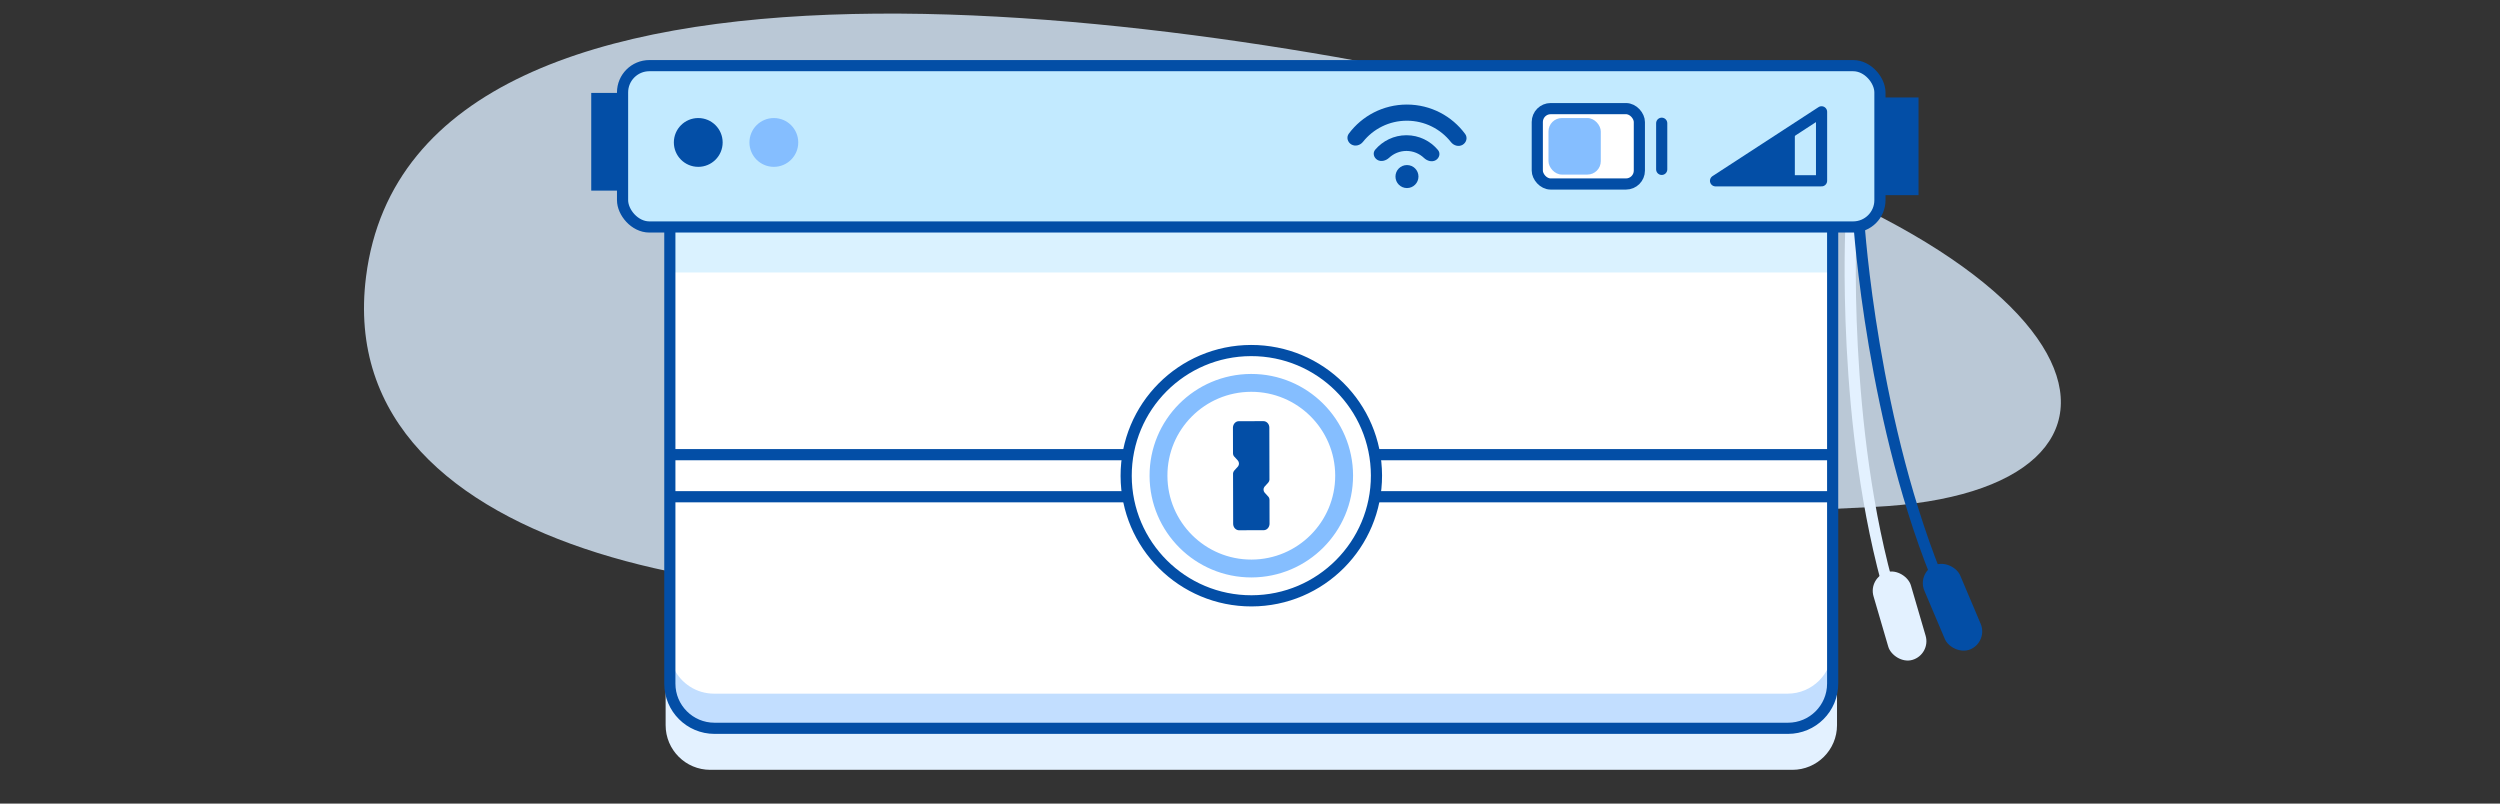 <svg width="560" height="180" viewBox="0 0 560 180" fill="none" xmlns="http://www.w3.org/2000/svg">
<rect x="0" y="0" width="560" height="180" fill="#333333" stroke="none"/>
<path opacity="0.8" d="M239.509 129.463C175.985 140.261 73.842 126.218 81.995 61.959C92.886 -23.897 270.98 3.472 354.176 24.416C475.119 54.862 489.502 110.171 419.707 113.554C349.911 116.938 303.032 118.664 239.509 129.463Z" fill="#DCEDFF"/>
<path d="M149.101 54.562H411.491V162.442C411.491 167.965 407.014 172.442 401.491 172.442H159.101C153.578 172.442 149.101 167.965 149.101 162.442V54.562Z" fill="#E3F1FF"/>
<path d="M149.025 49.337H409.495V152.506C409.495 158.029 405.018 162.506 399.495 162.506H159.025C153.502 162.506 149.025 158.029 149.025 152.506V49.337Z" fill="white"/>
<rect opacity="0.6" x="150.044" y="49.337" width="260.471" height="11.699" fill="#C2EAFF"/>
<path fill-rule="evenodd" clip-rule="evenodd" d="M410.416 49.972V145.38C410.416 150.902 405.938 155.38 400.416 155.38H159.945C155.986 155.38 152.564 153.079 150.944 149.742V153.14C150.944 158.663 155.421 163.14 160.944 163.14H401.415C406.937 163.14 411.415 158.663 411.415 153.14V49.972H410.416Z" fill="#0077FF" fill-opacity="0.24"/>
<path d="M150.044 49.971H410.515V153.139C410.515 158.662 406.038 163.139 400.515 163.139H160.044C154.521 163.139 150.044 158.662 150.044 153.139V49.971Z" stroke="#034EA6" stroke-width="2.5" stroke-miterlimit="10" stroke-linecap="round" stroke-linejoin="round"/>
<path d="M414.636 50.218C414.636 50.218 412.329 95.562 423.668 133.952" stroke="#E3F1FF" stroke-width="2.5" stroke-miterlimit="10" stroke-linecap="round" stroke-linejoin="round"/>
<rect x="418.446" y="129.388" width="8.721" height="20.475" rx="4.36" transform="rotate(-16.306 418.446 129.388)" fill="#E3F1FF"/>
<path d="M416.415 50.1C416.415 50.1 419.369 95.406 435.073 132.227" stroke="#034EA6" stroke-width="2.5" stroke-miterlimit="10" stroke-linecap="round" stroke-linejoin="round"/>
<rect x="429.358" y="128.298" width="8.721" height="20.475" rx="4.36" transform="rotate(-22.95 429.358 128.298)" fill="#034EA6"/>
<rect x="139.453" y="14.704" width="281.652" height="36.138" rx="6" fill="#C2EAFF" stroke="#034EA6" stroke-width="2.5" stroke-miterlimit="10" stroke-linecap="round" stroke-linejoin="round"/>
<rect x="421.919" y="21.831" width="7.829" height="21.884" fill="#034EA6"/>
<rect x="132.438" y="20.814" width="7.829" height="21.884" fill="#034EA6"/>
<path d="M150.944 101.843H409.495" stroke="#034EA6" stroke-width="2.5" stroke-miterlimit="10" stroke-linejoin="round"/>
<path d="M150.944 111.268H409.495" stroke="#034EA6" stroke-width="2.5" stroke-miterlimit="10" stroke-linejoin="round"/>
<path d="M280.233 78.521C295.713 78.487 308.295 91.013 308.329 106.493C308.363 121.973 295.837 134.555 280.357 134.589C264.877 134.623 252.295 122.096 252.261 106.617C252.227 91.137 264.725 78.555 280.233 78.521Z" fill="white" stroke="#034EA6" stroke-width="2.5" stroke-miterlimit="10" stroke-linecap="round" stroke-linejoin="round"/>
<path d="M280.249 85.765C291.724 85.739 301.061 95.035 301.086 106.51C301.111 117.985 291.816 127.321 280.341 127.347C268.866 127.372 259.529 118.076 259.504 106.602C259.45 95.127 268.746 85.79 280.249 85.765Z" stroke="#85BEFF" stroke-width="4" stroke-miterlimit="10" stroke-linecap="round" stroke-linejoin="round"/>
<path d="M283.022 94.337L277.483 94.349C276.801 94.35 276.235 94.948 276.18 95.715L276.18 95.8L276.192 101.594C276.193 101.822 276.279 102.02 276.393 102.191L276.45 102.247L277.275 103.154C277.589 103.523 277.618 104.062 277.335 104.461L277.278 104.518L276.457 105.428C276.315 105.599 276.23 105.798 276.202 106.025L276.202 106.111L276.227 117.33C276.229 118.097 276.77 118.721 277.452 118.776L277.537 118.776L283.076 118.764C283.757 118.762 284.324 118.164 284.379 117.397L284.379 117.312L284.367 111.944C284.367 111.717 284.281 111.49 284.167 111.319L284.11 111.263L283.284 110.356C282.971 109.987 282.941 109.447 283.225 109.049L283.281 108.992L284.103 108.082C284.245 107.911 284.329 107.712 284.357 107.484L284.357 107.399L284.331 95.754C284.33 94.987 283.732 94.335 283.022 94.337Z" fill="#034EA6"/>
<path fill-rule="evenodd" clip-rule="evenodd" d="M315.16 42.126C316.584 42.126 317.737 40.972 317.737 39.549C317.737 38.126 316.584 36.973 315.16 36.973C313.738 36.973 312.584 38.126 312.584 39.549C312.584 40.972 313.738 42.126 315.16 42.126Z" fill="#034EA6"/>
<path fill-rule="evenodd" clip-rule="evenodd" d="M315.046 30.292C317.883 30.292 320.42 31.581 322.111 33.609C322.721 34.341 322.422 35.406 321.598 35.885V35.885C320.751 36.377 319.678 36.048 318.967 35.374C317.943 34.404 316.564 33.81 315.046 33.81C313.551 33.81 312.19 34.388 311.17 35.333C310.457 35.995 309.392 36.313 308.551 35.825V35.825C307.72 35.342 307.423 34.265 308.046 33.533C309.736 31.549 312.246 30.292 315.046 30.292Z" fill="#034EA6"/>
<path fill-rule="evenodd" clip-rule="evenodd" d="M315.138 23.421C320.504 23.421 325.26 26.018 328.198 30.015C328.793 30.824 328.484 31.942 327.613 32.441V32.441C326.742 32.941 325.639 32.627 325.019 31.837C322.729 28.916 319.155 27.038 315.138 27.038C311.15 27.038 307.598 28.889 305.307 31.773C304.684 32.556 303.587 32.864 302.719 32.366V32.366C301.844 31.865 301.537 30.739 302.14 29.931C305.083 25.981 309.809 23.421 315.138 23.421Z" fill="#034EA6"/>
<rect x="344.354" y="24.33" width="22.863" height="16.886" rx="3" fill="white" stroke="#034EA6" stroke-width="2.5" stroke-miterlimit="10" stroke-linecap="round" stroke-linejoin="round"/>
<rect x="346.861" y="26.442" width="11.715" height="12.662" rx="3" fill="#85BEFF"/>
<path d="M372.222 27.605V37.942" stroke="#034EA6" stroke-width="2.5" stroke-miterlimit="10" stroke-linecap="round" stroke-linejoin="round"/>
<circle cx="156.409" cy="31.908" r="5.466" fill="#034EA6"/>
<circle cx="173.342" cy="31.908" r="5.466" fill="#85BEFF"/>
<path d="M402.045 28.325L384.588 40.249L402.045 40.249V28.325Z" fill="#034EA6"/>
<path d="M408.029 25.046L384.281 40.501H408.029V25.046Z" stroke="#034EA6" stroke-width="2.5" stroke-miterlimit="10" stroke-linecap="round" stroke-linejoin="round"/>
</svg>
